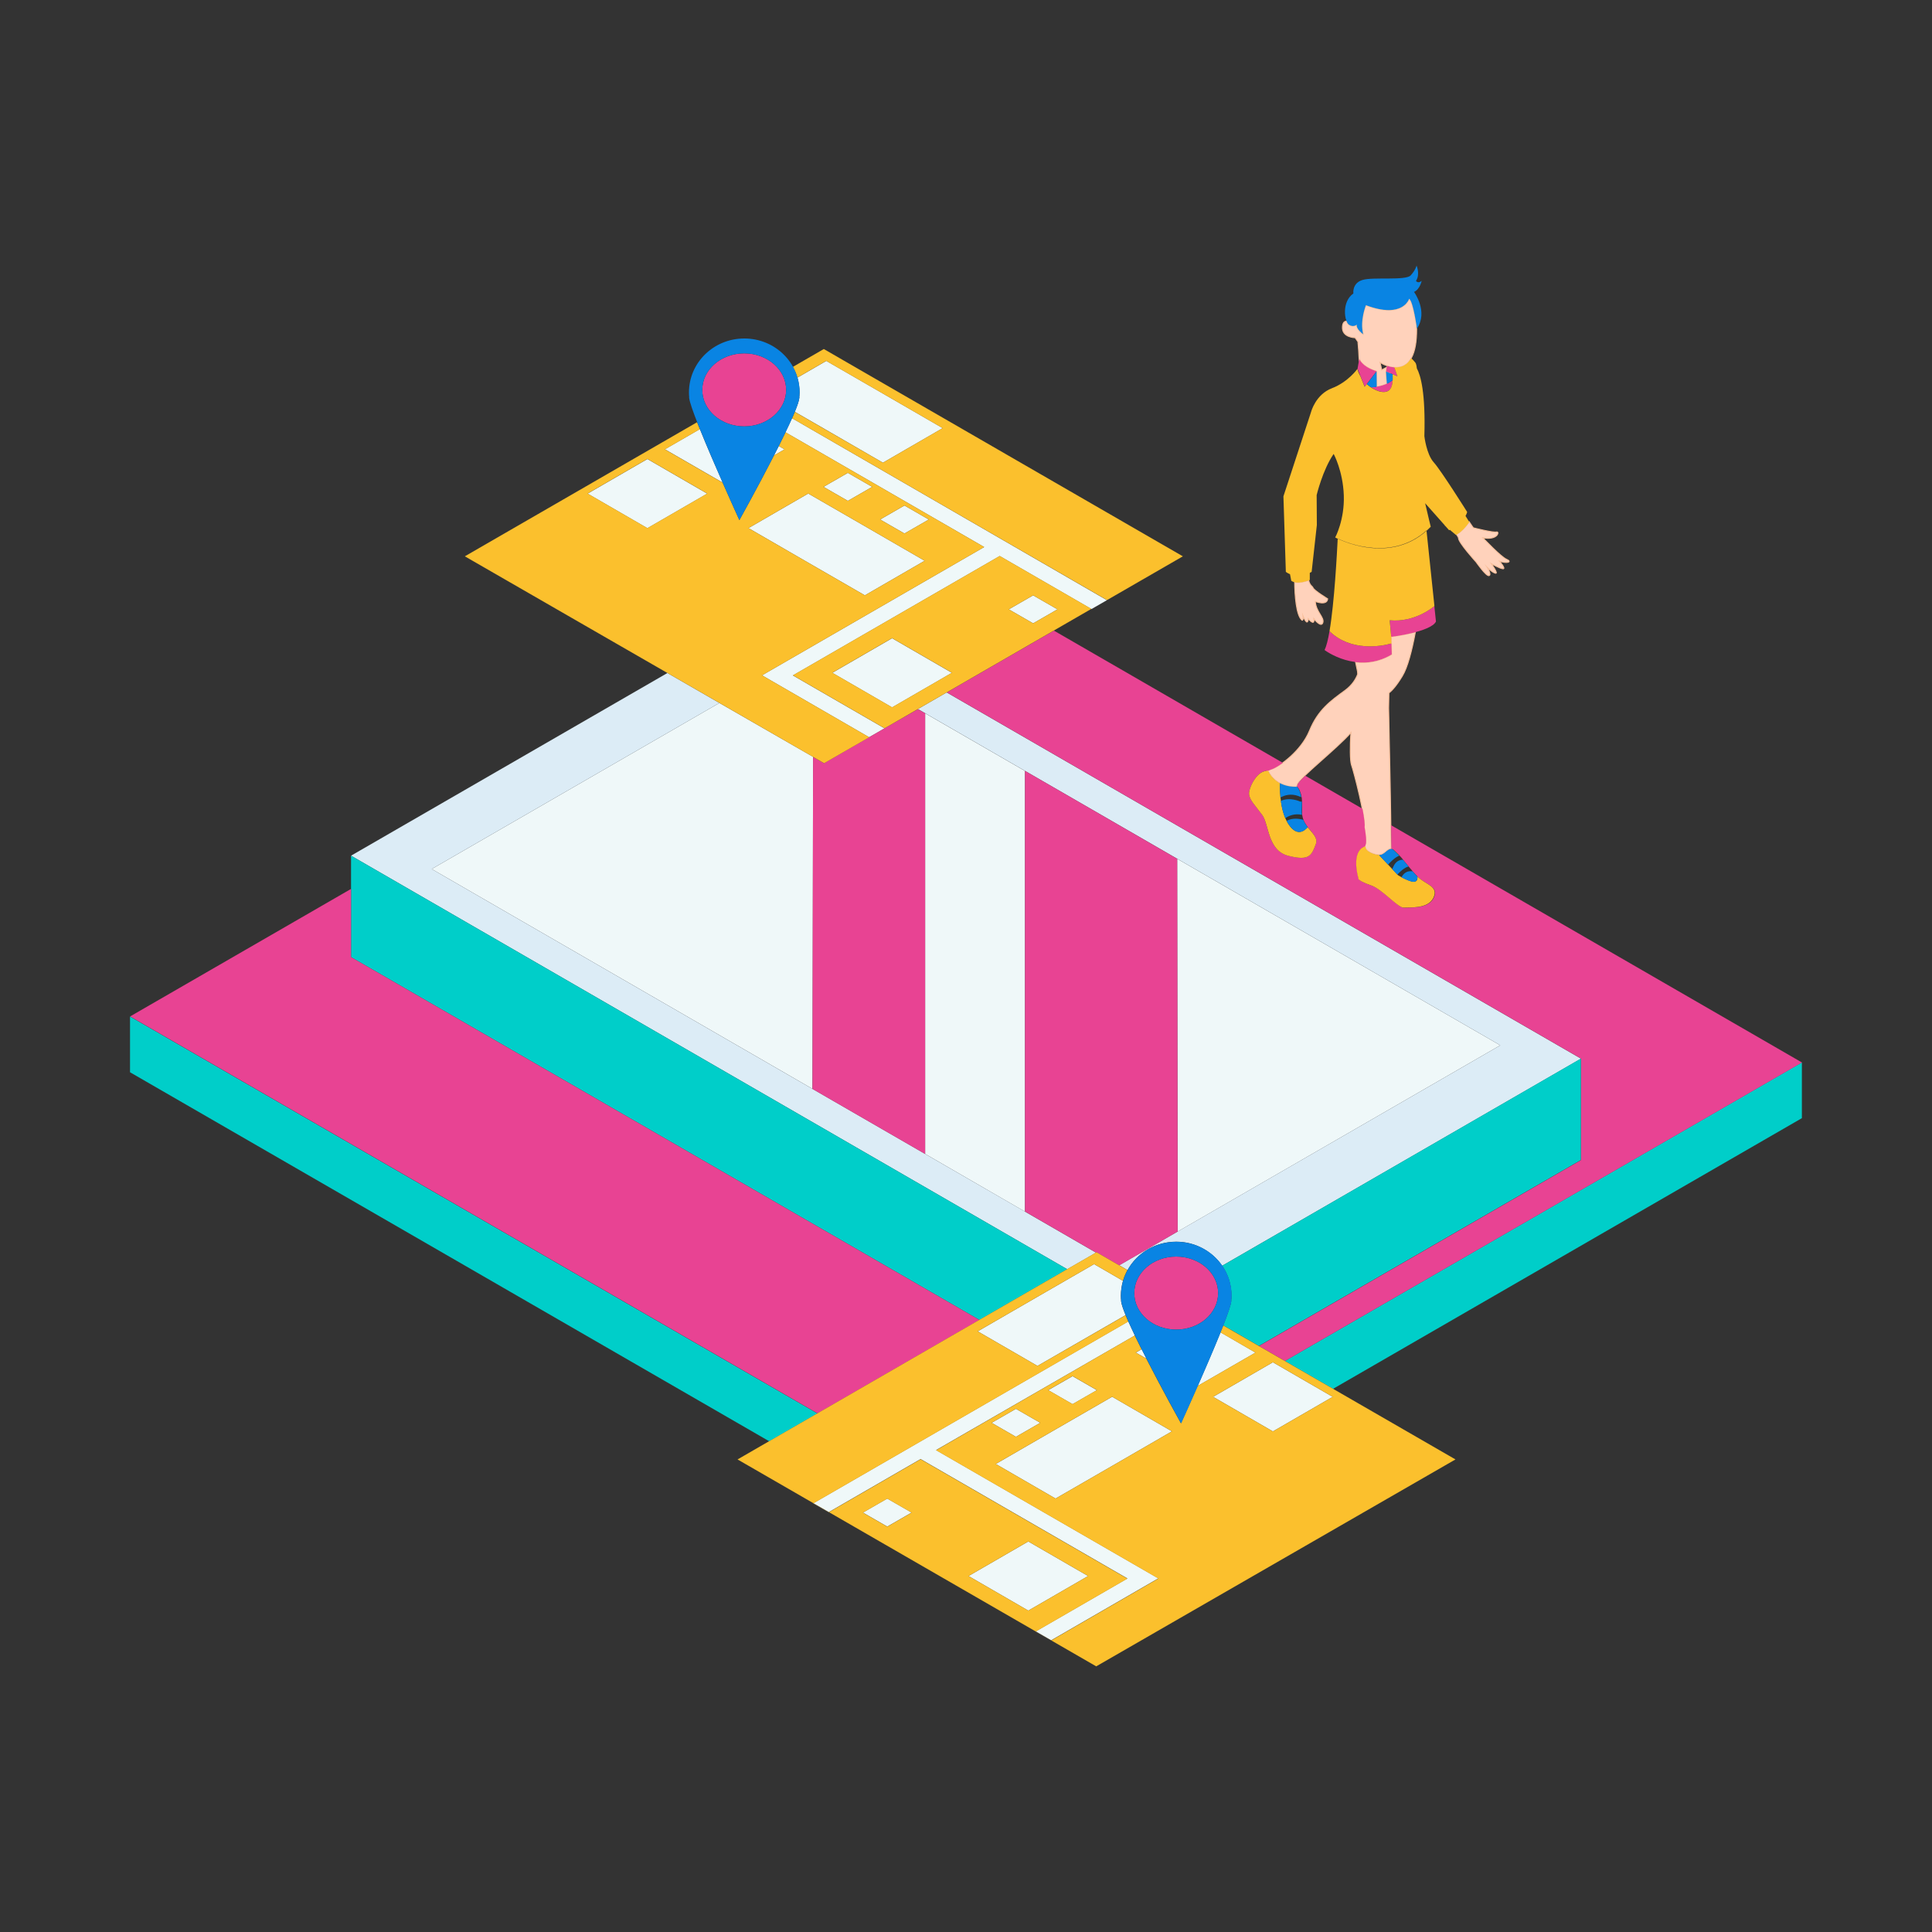 <?xml version="1.0" standalone="no"?>
<svg version="1.1" id="Layer_1_1_" xmlns="http://www.w3.org/2000/svg" xmlns:xlink="http://www.w3.org/1999/xlink" x="0px" y="0px" viewBox="0 0 2000 2000" enable-background="new 0 0 2000 2000" xml:space="preserve">
<rect x="0" y="0" width="2000" height="2000" fill="#333333" stroke="none"/>
<path id="color_x5F_7" fill="#EFF8F9" d="M920.8,1173.2l36.9,21.3V738.4l103.4,59.7v456.2L920.8,1173.2z M1553.1,1082.1L1218.6,889
	l0.5,385.9l-61.1,35.3L1553.1,1082.1z M923.5,660.7l-61.9,35.8l61.9,35.8l61.9-35.8L923.5,660.7z M670.2,475.2L608.3,511l61.9,35.8
	l61.9-35.8L670.2,475.2z M936.3,523.3l-25.2,14.5l25.2,14.5l25.2-14.5L936.3,523.3z M957.2,580.5l-61.9-35.8l0,0l-58.6-33.8
	l-61.9,35.8l61.9,35.8l0,0l58.6,33.8L957.2,580.5z M902.9,504l-25.2-14.5L852.5,504l25.2,14.5L902.9,504z M1069.5,616.3l-25.2,14.5
	l25.2,14.5l25.2-14.5L1069.5,616.3z M914,407.4L914,407.4l-58.6-33.8l-29.9,17.3c1.4,4.9,2.2,10.1,2.2,15.4c0,1.8-0.1,3.6-0.3,5.4
	h0.3l-0.3,0.5c-0.3,2.8-2,7.8-4.6,14.1l32.6,18.8l0,0L914,479l61.9-35.8L914,407.4z M819.9,432.9c-2,4.5-4.3,9.4-6.8,14.6
	l205.7,118.8l-230,132.8l110.9,64.1l16-9.2l-94.9-54.8l214.1-123.6l95,54.9l16-9.2L819.9,432.9z M724.5,444.2l-36.2,20.9l59.8,34.5
	C740.3,482,731.4,461.3,724.5,444.2z M801.2,471.5l11-6.3l-6-3.5C804.5,464.9,802.9,468.2,801.2,471.5z M744.7,727.7L446.9,899.6
	l394.2,227.6l0.6-343.7L744.7,727.7z M1002.6,1631.5l61.9,35.8l61.9-35.8l-61.9-35.8L1002.6,1631.5z M1255.8,1446l61.9,35.8
	l61.9-35.8l-61.9-35.8L1255.8,1446z M1026.5,1472.9l25.2,14.5l25.2-14.5l-25.2-14.5L1026.5,1472.9z M1092.7,1551.3l58.6-33.8l0,0
	l61.9-35.8l-61.9-35.8l-58.6,33.8l0,0l-61.9,35.8L1092.7,1551.3z M1110.3,1453.6l25.2-14.5l-25.2-14.5l-25.2,14.5L1110.3,1453.6z
	 M893.3,1565.8l25.2,14.5l25.2-14.5l-25.2-14.5L893.3,1565.8z M1160.6,1347.2l-0.3-0.5h0.3c-0.2-1.8-0.3-3.6-0.3-5.4
	c0-5.4,0.8-10.5,2.2-15.4l-29.9-17.3l-58.6,33.8l0,0l-61.9,35.8l61.9,35.8l58.6-33.8l0,0l32.6-18.8
	C1162.6,1355,1160.9,1350.1,1160.6,1347.2z M1174.8,1382.5c-2.5-5.2-4.8-10.1-6.8-14.6l-326,188.2l16,9.2l95-54.9l214.1,123.6
	l-94.9,54.8l16,9.2l110.9-64.1L969,1501.1L1174.8,1382.5z M1263.5,1379.2c-6.9,17-15.8,37.8-23.6,55.5l59.8-34.5L1263.5,1379.2z
	 M1181.8,1396.7l-6,3.5l11,6.3C1185.1,1403.2,1183.4,1399.9,1181.8,1396.7z"></path>
<path id="color_x5F_6" fill="#DCECF6" d="M1553.1,1082.1L950.2,734l29.8-17.2l656.6,379.1l-371.4,214.4
	c-10.3-15-27.8-24.9-47.6-24.9c-21.8,0-40.7,11.9-50.4,29.4l-8.6-5L1553.1,1082.1z M1134.6,1296.7L446.9,899.6l297.8-171.9l-53.8-31
	L363.4,885.8l741.4,428.1L1134.6,1296.7z"></path>
<path id="color_x5F_5" fill="#FFD2BB" stroke="#F8C09C" stroke-miterlimit="10" d="M1361.6,622.6c0.7,11,9.6,16.4,7.8,22
	c-1.8,5.6-9.3-4.1-9.3-4.1c1.1,8.4-5.8,0-5.8,0c-0.7,9.1-5.4-2.8-5.4-2.8c0.6,4.8-1,4.4-1,4.4c-6.3-4.9-7.5-27.1-7.7-39.4
	c5.1,1.1,11.8-1,14.5-1.9c1.4,5.7,3.7,5.6,4.6,7.8c1.2,2.8,15.1,11.3,15.1,11.3C1373.7,627.4,1361.6,622.6,1361.6,622.6z
	 M1440.2,659.2l0.2,7l0,0l0.3,11.3c-13.2,7.9-26.3,9.3-37.4,7.9c1.3,6.1,2,9.8,2,9.8s0.1,1,0.2,2.7c-1.9,5-5.7,11.4-13.1,16.8
	c-14.8,10.8-27.9,20-36.8,41.7s-31.7,37.2-38.2,39.5c-1.3,0.4-3,1.1-4.9,2c0.1,0,0.3,0,0.4,0c0,0,2.9,7.9,12.1,12.8
	c1.1,0.6,2.3,1.1,3.5,1.6h0.1c0.6,0.2,1.1,0.4,1.7,0.6c0.1,0,0.2,0.1,0.4,0.1c0.6,0.2,1.2,0.3,1.8,0.5c0.1,0,0.2,0,0.2,0.1
	c0.7,0.2,1.4,0.3,2.2,0.4c0.1,0,0.2,0,0.3,0c0.6,0.1,1.2,0.2,1.9,0.2c0.2,0,0.5,0,0.7,0.1c0.6,0,1.1,0.1,1.7,0.1c0.2,0,0.5,0,0.7,0
	c0.6,0,1.3,0,2,0c0.2-0.9,0.4-1.7,0.6-2.3c2.2-6.6,41.9-37.8,55.7-53.8c-1.1,14.1-0.9,29.3,0.5,33.4c2.5,7,14.9,55.2,13.3,64.3
	c0,0,2.7,14.2,1.1,18.2c-0.2,0.5-0.4,1.2-0.7,1.9c0.3-0.1,0.6-0.1,0.6-0.1c0,5.1,8.2,8.5,14,8.9c0.1,0,0.2,0,0.3,0
	c4.5,0.1,7.2-4.2,10.4-5.8c0,0,0,0,0.1,0c0.2-0.1,0.4-0.2,0.6-0.3c0.1,0,0.1,0,0.2-0.1c0.2-0.1,0.4-0.1,0.6-0.1c0.1,0,0.1,0,0.2,0
	s0.3,0,0.4,0c0-0.2,0-0.5,0-0.7c0.1-3.6-1-67.1-1-67.1l-1.6-77.9c0,0,0.1-6.7,0.3-15.5c3.4-2.7,8-7.8,13.9-17.6
	c5.4-8.8,9.9-26.2,13.5-45.5C1452.9,657.6,1440.2,659.2,1440.2,659.2z M1559.6,579c-5.9-2.5-24.6-22.3-24.6-22.3
	c15.8,2.9,17.5-6.9,14.2-6c-3.3,1-24-4.3-24-4.3s-1.8-2.4-4.3-6.2c-0.4,0.7-6.6,9.8-13.2,13c1.3,1.8,2.1,3.1,2.1,3.7
	c0,4.9,18.3,24.9,18.3,24.9s10.3,14.9,13.3,14.1c3-0.8-1.8-8.5-1.8-8.5s5.1,5.2,8.5,6s-4.3-9.9-4.3-9.9s9.1,5.2,12.2,5.3
	s-3.7-7.8-3.7-7.8C1560.8,583.7,1565.5,581.5,1559.6,579z M1458.7,309.2c0,0-6.2,21.3-44.7,6.7c0,0-6.5,15.7-2.9,30
	c0,0-7.5-5.2-6.5-9.9c0,0-3.8,3.3-8.3,0c-0.9-0.6-1.7-1.9-2.3-3.5c-2.1,0-4,1.2-4.3,5.8c-0.7,11.2,13.1,11.3,13.1,11.3
	s1.1,1.6,2.9,4.1c0.4,4.2,1,11.3,1.3,18.2l0.1-0.4c0,0,2.5,8,17.9,12.8c0,0,0.1,8.9,0.2,16c4.3-0.7,7.8-1.8,10.5-3.1l-0.9-12.7
	l5,2.1l0,0l-5-2.1l0.7-4.3c-2,1-3.8,2-5.2,2.8c-0.4-2.5-1-5.2-1.7-7.8c4.7,2.8,9.8,4.8,15.1,5.1c18.9,1.1,23.5-20.4,22.7-43.5
	C1465.2,329.5,1462.2,311.4,1458.7,309.2z"></path>
<path id="color_x5F_4" fill="#00CEC9" d="M796.3,1492l-661.7-382v-57.7l711.6,410.9L796.3,1492z M1330.1,1408.9l49.9,28.8
	l485.3-280.2v-57.7L1330.1,1408.9z M1013.9,1366.4L363.4,990.8v-105l741.4,428.1L1013.9,1366.4z M1265.2,1310.3
	c6.1,8.9,9.6,19.5,9.6,31c0,1.8-0.1,3.6-0.3,5.4h0.3l-0.3,0.6c-0.4,3.8-3.6,12.9-8.2,24.7l36.9,21.3l333.4-192.5v-105L1265.2,1310.3
	z"></path>
<path id="color_x5F_3" fill="#E84393" d="M1865.4,1099.9l-535.2,309l-26.9-15.5l333.4-192.5v-105L980.1,716.8l110.9-64l237,136.9
	c-4.6,3.3-8.5,5.5-10.6,6.3c-1.3,0.4-3,1.1-4.9,2c-11.1-1-19.6,17.4-19.5,23.5c0.2,6.2,6.1,12,13.5,21.8c7.4,9.9,5.4,37,27.1,42.5
	c21.7,5.6,24-0.2,28.4-11.7c2.6-6.8-3.3-11.4-8.3-18c-0.1-0.2-0.3-0.4-0.4-0.6c-0.1-0.1-0.2-0.3-0.3-0.4c-0.1-0.2-0.3-0.3-0.4-0.5
	s-0.2-0.3-0.3-0.5c-0.1-0.2-0.2-0.3-0.3-0.5c-0.1-0.2-0.2-0.4-0.4-0.6c-0.1-0.2-0.2-0.3-0.3-0.5c-0.2-0.3-0.4-0.6-0.6-0.9
	c-0.1-0.1-0.1-0.3-0.2-0.4c-0.1-0.3-0.3-0.5-0.4-0.8c-0.1-0.1-0.1-0.3-0.2-0.4c-0.1-0.2-0.2-0.5-0.3-0.7c-0.1-0.2-0.1-0.3-0.2-0.5
	s-0.1-0.4-0.2-0.6c-0.1-0.3-0.2-0.5-0.3-0.8c-0.1-0.1-0.1-0.3-0.1-0.4c-0.1-0.3-0.2-0.6-0.3-0.9c0-0.1,0-0.1,0-0.2
	c-0.2-0.8-0.4-1.7-0.5-2.5l0,0c0-0.1,0-0.2,0-0.3c0-0.3-0.1-0.6-0.1-1c0-0.2,0-0.4,0-0.5c0-0.3,0-0.7,0-1c0-0.2,0-0.3,0-0.5
	c0-0.5,0-1,0-1.6c0.1-1.8,0.2-3.4,0.1-4.9c0-0.5,0-1,0-1.5c0-1.3-0.1-2.5-0.2-3.6l0,0c0-0.4-0.1-0.8-0.1-1.1l0,0
	c0-0.4-0.1-0.7-0.1-1.1l0,0c0-0.1,0-0.2,0-0.3s0-0.2-0.1-0.3c-0.2-1.3-0.5-2.5-0.7-3.5c-0.1-0.5-0.2-0.9-0.4-1.3
	c-0.2-0.6-0.4-1.1-0.6-1.6c-0.1-0.2-0.1-0.3-0.2-0.5s-0.2-0.4-0.3-0.7c-0.1-0.2-0.2-0.3-0.2-0.5c-0.1-0.3-0.2-0.5-0.4-0.7
	c-0.2-0.3-0.3-0.5-0.5-0.8s-0.3-0.4-0.4-0.6c-0.2-0.3-0.4-0.6-0.6-0.7c-0.1-0.1-0.1-0.1-0.1-0.1l0,0c-0.2,0-0.4,0-0.6,0
	c0.2-0.9,0.4-1.7,0.6-2.3c0.6-1.7,3.6-5.1,8.1-9.4l59.2,34.2c1.7,8.7,2.7,16.1,2.2,19.1c0,0,2.7,14.2,1.1,18.2
	c-0.2,0.5-0.4,1.2-0.7,1.9c-2.7,0.8-13.7,5.8-6.3,33.9c0,0,1.5,2.3,13.1,6.4c11.7,4.1,27.9,23.7,34,23s24.8,1.5,30.4-10.3
	s-7.7-13.3-16.1-21.3c-0.2-0.2-0.4-0.4-0.6-0.6c-1.5-1.5-3.1-3.3-4.9-5.3c-0.7-0.8-1.3-1.6-2-2.4c0,0,0,0-0.1-0.1
	c-0.7-0.8-1.4-1.7-2.1-2.5c-0.5-0.6-1-1.2-1.5-1.8c-1.5-1.8-3-3.7-4.5-5.5c0,0,0,0,0-0.1c-0.3-0.4-0.7-0.8-1-1.2c0,0,0,0-0.1-0.1
	c-0.4-0.4-0.7-0.8-1-1.2l0,0l0,0c-2.9-3.4-5.5-6.1-7.5-7.5l0,0l0,0c-0.4-0.3-0.8-0.5-1.1-0.7h-0.1c-0.1-0.1-0.3-0.1-0.4-0.1
	c-0.2,0-0.3-0.1-0.4-0.1s-0.3,0-0.4,0c0-0.2,0-0.5,0-0.7c0-1.4-0.1-11.7-0.3-23.9L1865.4,1099.9z M1013.9,1366.4L363.4,990.8v-70.6
	l-228.7,132l711.6,410.9L1013.9,1366.4z M770.4,365.8c24,0,43.4,16.9,43.4,37.8s-19.4,37.8-43.4,37.8S727,424.5,727,403.6
	S746.4,365.8,770.4,365.8z M915.7,753.9L915.7,753.9l-7.4,4.3L853,790.1l-11.3-6.5l-0.6,343.7l116.6,67.3V738.4l-7.5-4.3
	L915.7,753.9z M1217.6,1300.8c-24,0-43.4,16.9-43.4,37.8s19.4,37.8,43.4,37.8s43.4-16.9,43.4-37.8S1241.5,1300.8,1217.6,1300.8z
	 M1135.2,1296.4l23.4,13.5l60.5-35l-0.5-385.9l-157.5-91v456.2l73.5,42.5L1135.2,1296.4z M1440.7,677.4l-0.3-11.3
	c-11,3.1-42.3,8.5-64.1-12.7c-1.5,8.7-3.2,15.6-5.1,19.5C1371.2,673,1405.2,698.6,1440.7,677.4z M1438.6,642.1l1.6,17.1
	c0,0,40.9-4.9,46.3-15.8l-1.7-16l0,0C1484.9,627.4,1465.2,644.7,1438.6,642.1z M1407.1,371.5l-1.8,10.3l7.5,18.5l12.2-16
	C1409.6,379.6,1407.1,371.5,1407.1,371.5z M1438.1,403.9c2.5-2.1,3.4-6,3.6-10.4c-3.3,2.8-10.3,6.9-22.4,7.4
	C1426.3,405.7,1434,407.3,1438.1,403.9z M1435.8,378.7l-0.9,5.9l11.8,4.9l-3.2-9.2C1440.9,380.2,1438.3,379.6,1435.8,378.7z"></path>
<path id="color_x5F_2" fill="#FBC02D" d="M1034.9,575.5L820.8,699.1l94.9,54.8l214.1-123.6L1034.9,575.5z M923.5,732.2l-61.9-35.8
	l61.9-35.8l61.9,35.8L923.5,732.2z M1044.3,630.8l25.2-14.5l25.2,14.5l-25.2,14.5L1044.3,630.8z M1018.9,566.3L813.2,447.5
	c-2.2,4.6-4.5,9.3-7,14.2l6,3.5l-11,6.3c-16.9,33-35.8,66.9-35.8,66.9s-7.8-17.1-17.3-38.7l-59.8-34.5l36.2-20.9
	c-1-2.5-2-4.9-2.9-7.2L481.2,575.9l371.9,214.2l46.7-26.9l-110.9-64.1L1018.9,566.3z M670.2,546.7l-61.9-35.8l61.9-35.8l61.9,35.8
	L670.2,546.7z M936.3,523.3l25.2,14.5l-25.2,14.5l-25.2-14.5L936.3,523.3z M877.7,489.5l25.2,14.5l-25.2,14.5L852.5,504L877.7,489.5
	z M836.7,510.9l58.6,33.8l0,0l61.9,35.8l-61.9,35.8l-58.6-33.8l0,0l-61.9-35.8L836.7,510.9z M899.7,763.1L899.7,763.1l16-9.2l0,0
	L899.7,763.1z M1266.3,1372.1c-0.9,2.3-1.9,4.7-2.9,7.2l36.2,20.9l-59.8,34.5c-9.5,21.7-17.3,38.7-17.3,38.7s-18.9-33.9-35.8-66.9
	l-11-6.3l6-3.5c-2.4-4.9-4.8-9.6-7-14.2L969,1501.3l230.1,132.8l-110.9,64.1l-16-9.2l94.9-54.8L953,1510.6l-95,54.9l-16-9.2
	l326-188.2c-1-2.3-2-4.6-2.8-6.6l-32.6,18.8l0,0L1074,1414l-61.9-35.8l61.9-35.8l0,0l58.6-33.8l29.9,17.3c1.1-3.9,2.7-7.6,4.6-11.1
	l-32-18.5l-371.6,214.5l371.3,214.2l371.9-214.2L1266.3,1372.1z M918.5,1580.4l-25.2-14.5l25.2-14.5l25.2,14.5L918.5,1580.4z
	 M1002.6,1631.5l61.9-35.8l61.9,35.8l-61.9,35.8L1002.6,1631.5z M1110.3,1424.5l25.2,14.5l-25.2,14.5l-25.2-14.5L1110.3,1424.5z
	 M1051.7,1458.4l25.2,14.5l-25.2,14.5l-25.2-14.5L1051.7,1458.4z M1151.3,1517.5L1151.3,1517.5l-58.6,33.8l-61.9-35.8l61.9-35.8l0,0
	l58.6-33.8l61.9,35.8L1151.3,1517.5z M1255.8,1446l61.9-35.8l61.9,35.8l-61.9,35.8L1255.8,1446z M1486.6,643.4
	c-0.8,1.5-2.2,2.9-4.2,4.2C1484.3,646.3,1485.8,644.9,1486.6,643.4l-1.7-16l0,0c0,0-19.7,17.3-46.3,14.7l1.6,17.1c0,0,2-0.2,5.1-0.7
	c-3.1,0.5-5.1,0.7-5.1,0.7l0.2,7.5v-0.6c-11,3.1-42.3,8.5-64.1-12.7c5.1-29.9,7.7-80.2,8.5-95.9c11.5,5.4,56.6,23.2,91.9-8.4
	L1486.6,643.4z M1483.9,929.3c-5.6,11.8-24.3,9.7-30.4,10.3c-6.1,0.7-22.3-18.9-34-23s-13.1-6.4-13.1-6.4c-8.4-31.7,6.9-34,6.9-34
	c0,5.1,8.2,8.5,14,8.9c0.1,0,0.2,0,0.3,0l0,0l19.6,20.9c0,0,13.7,8.4,18,6.5c2.1-0.9,2.4-3.2,2.1-5.2l0,0c0.2,0.2,0.4,0.4,0.6,0.6
	C1476.2,916,1489.5,917.4,1483.9,929.3z M1438.6,879c0.1,0,0.1,0,0.2-0.1C1438.7,878.9,1438.7,879,1438.6,879z M1440.8,878.7
	c0.1,0,0.3,0.1,0.4,0.1C1441.1,878.8,1441,878.8,1440.8,878.7z M1439.4,878.8c0.1,0,0.1,0,0.2,0
	C1439.5,878.7,1439.5,878.8,1439.4,878.8z M1442.5,879.6c1.9,1.4,4.6,4.2,7.5,7.5L1442.5,879.6z M1442.4,879.6
	c-0.4-0.3-0.8-0.5-1.1-0.7C1441.7,879.1,1442,879.3,1442.4,879.6z M1451,888.4c-0.4-0.4-0.7-0.8-1-1.2
	C1450.3,887.6,1450.6,888,1451,888.4z M1460,899.2L1460,899.2L1460,899.2z M1452.1,889.7c1.5,1.8,3,3.6,4.5,5.5
	C1455.1,893.3,1453.6,891.5,1452.1,889.7z M1461.1,900.5L1461.1,900.5L1461.1,900.5z M1451,888.5c0.3,0.4,0.7,0.8,1,1.2
	C1451.7,889.3,1451.4,888.9,1451,888.5z M1462.2,901.8L1462.2,901.8L1462.2,901.8z M1438,879.2C1438,879.2,1438,879.3,1438,879.2
	C1438,879.3,1438,879.2,1438,879.2z M1343.9,816c-0.1-0.2-0.3-0.4-0.4-0.6C1343.7,815.6,1343.8,815.8,1343.9,816z M1337.8,814.5
	c-0.2,0-0.5,0-0.7-0.1C1337.4,814.4,1337.6,814.4,1337.8,814.5z M1342.8,814.6l0.1,0.1C1342.9,814.7,1342.9,814.6,1342.8,814.6z
	 M1345.5,819.2c0.2,0.5,0.4,1,0.6,1.6C1345.9,820.2,1345.7,819.7,1345.5,819.2z M1339.6,814.6c0.2,0,0.5,0,0.7,0
	C1340,814.6,1339.8,814.6,1339.6,814.6z M1362,874.2c-4.4,11.5-6.7,17.2-28.4,11.7c-21.7-5.6-19.7-32.7-27.1-42.5
	c-7.4-9.9-13.3-15.6-13.5-21.8s8.5-25,19.9-23.5c0,0,2.9,7.9,12.1,12.8l0,0c-0.2,9.9,0.5,31.8,10.4,44.5c7.4,9.4,14,5.8,18.3,0.9
	l0,0C1358.8,862.8,1364.7,867.5,1362,874.2z M1345,818c0.1,0.2,0.2,0.4,0.3,0.7C1345.2,818.4,1345.1,818.2,1345,818z M1347.6,841.7
	c0-0.3,0-0.7,0-1C1347.6,841,1347.6,841.4,1347.6,841.7z M1347.1,825.6c-0.2-1.3-0.5-2.5-0.7-3.5
	C1346.7,823.2,1346.9,824.3,1347.1,825.6z M1347.5,840.2c0-0.5,0-1,0-1.6c0.1-1.8,0.2-3.4,0.1-4.9c0,1.5,0,3.2-0.1,4.9
	C1347.5,839.1,1347.5,839.7,1347.5,840.2z M1347.2,826c0.3,1.8,0.5,3.8,0.5,6.2C1347.6,829.8,1347.5,827.8,1347.2,826z
	 M1347.6,842.2c0,0.3,0.1,0.6,0.1,1C1347.7,842.9,1347.7,842.6,1347.6,842.2z M1344.4,816.8c0.1,0.2,0.2,0.5,0.4,0.7
	C1344.6,817.3,1344.5,817,1344.4,816.8z M1351.3,852.7c-0.2-0.3-0.4-0.6-0.6-0.9C1350.9,852.1,1351.1,852.4,1351.3,852.7z
	 M1351.9,853.8c-0.1-0.2-0.2-0.4-0.4-0.6C1351.7,853.4,1351.8,853.6,1351.9,853.8z M1350.1,850.6c0.1,0.3,0.3,0.5,0.4,0.8
	C1350.3,851.1,1350.2,850.9,1350.1,850.6z M1349.8,850.1c-0.1-0.2-0.2-0.5-0.3-0.7C1349.6,849.7,1349.7,849.9,1349.8,850.1z
	 M1353.3,855.7c-0.1-0.1-0.2-0.3-0.3-0.4C1353.1,855.4,1353.2,855.6,1353.3,855.7z M1352.6,854.8c-0.1-0.2-0.2-0.3-0.3-0.5
	C1352.4,854.4,1352.5,854.6,1352.6,854.8z M1349.3,848.9c-0.1-0.3-0.2-0.5-0.3-0.8C1349.1,848.4,1349.2,848.7,1349.3,848.9z
	 M1348.8,847.7c-0.1-0.3-0.2-0.6-0.3-0.9C1348.6,847.1,1348.7,847.4,1348.8,847.7z M1334.9,814.1c0.1,0,0.2,0,0.3,0
	C1335.1,814.1,1335,814.1,1334.9,814.1z M1328.5,812.4h0.1C1328.6,812.4,1328.6,812.4,1328.5,812.4z M1332.5,813.6
	c0.1,0,0.2,0,0.2,0.1C1332.7,813.7,1332.6,813.6,1332.5,813.6z M1330.7,813.2c-0.1,0-0.2-0.1-0.4-0.1
	C1330.5,813.1,1330.6,813.1,1330.7,813.2z M1348.4,846.4c-0.1-0.4-0.2-0.9-0.3-1.3C1348.2,845.5,1348.3,846,1348.4,846.4z
	 M1348,844.7c-0.1-0.3-0.1-0.7-0.2-1C1347.9,844.1,1347.9,844.4,1348,844.7z M1140.6,624.1l5.3-3l0,0L1140.6,624.1z M852.8,361.3
	l-32,18.5c1.9,3.5,3.5,7.2,4.6,11.1l29.9-17.3l58.6,33.8l0,0l61.9,35.8L914,479l-58.6-33.8l0,0l-32.6-18.8c-0.9,2.1-1.8,4.3-2.8,6.6
	l326,188.2l78.5-45.3L852.8,361.3z M1517.1,534.1c1.4-2.5,1.7-4.1,1.7-4.1s-27-43-34.6-51.4s-9.7-27.1-9.7-27.1
	c1.3-45.1-3.9-63.1-7.8-70.2c-0.3-2.9-0.8-5-1.6-6c-1.9-2.4-3.3-3.7-4.3-4.5c-3.5,6.3-9,10-17.2,9.5c-0.1,0-0.2,0-0.2,0l3.2,9.2
	l-5.1-2.1c0.5,6.6,0.1,13.6-3.5,16.6c-4.9,4.1-15.2,0.9-23.1-6.4l-2.2,2.8l-4.5-11.1c-1.3-2.3-2.4-4.8-3-7.4l0,0
	c0,0-9.7,13.6-26.4,20c-16.8,6.4-21.5,24.3-21.5,24.3l-28.7,87.6l2.5,78.2c0,0,1.6,1.3,4.3,2.4l1.3,6.8c6.1,4.6,19.2-0.8,19.2-0.8
	V593c0.6-0.3,1.3-0.7,1.9-1l5.4-48.5l-0.2-31c0,0,6.2-26.1,17.6-42.6c0,0,9.6,17.5,10.5,42.9c0.9,25.4-8.9,43.6-8.9,43.6
	s57.7,31.6,98.9-11.1c0,0-2.6-10.4-5.8-24.4l20.4,23l-0.2,0.1l0.9,0.7l3.7,4.2c0.3-0.1,0.6-0.3,0.8-0.4l6.2,5.2
	c7.1-3,13.9-13.3,13.9-13.3L1517.1,534.1z"></path>
<path id="color_x5F_1" fill="#0984E3" d="M1420.2,401.6c-0.1-0.1-0.3-0.2-0.4-0.3C1419.9,401.4,1420,401.5,1420.2,401.6z
	 M1425.2,400.4c0-7.1-0.2-16-0.2-16l-10,13.2c1.4,1.3,2.9,2.4,4.4,3.4C1421.4,400.9,1423.4,400.7,1425.2,400.4z M1425,404.1
	c0.1,0,0.1,0.1,0.2,0.1l0,0C1425.1,404.1,1425,404.1,1425,404.1z M1421,402.1c0.2,0.1,0.3,0.2,0.5,0.3
	C1421.3,402.3,1421.2,402.2,1421,402.1z M1423.6,403.5c0.2,0.1,0.3,0.2,0.5,0.2C1424,403.6,1423.8,403.6,1423.6,403.5z
	 M1422.8,403.1c-0.2-0.1-0.3-0.2-0.5-0.3C1422.5,402.9,1422.7,403,1422.8,403.1z M1441.7,393.6L1441.7,393.6v-6.1l-1.9-0.8l0,0
	l-5-2.1l0.9,12.7C1438.4,396,1440.3,394.7,1441.7,393.6z M827.4,411.7h0.3l-0.3,0.5c-2,18.5-62,126.2-62,126.2
	S715.2,428,713.5,412.3l-0.3-0.6h0.3c-0.2-1.8-0.3-3.6-0.3-5.4c0-30.9,25.6-55.9,57.3-55.9s57.3,25,57.3,55.9
	C827.7,408.1,827.6,409.9,827.4,411.7z M813.8,403.6c0-20.9-19.4-37.8-43.4-37.8S727,382.7,727,403.6s19.4,37.8,43.4,37.8
	S813.8,424.5,813.8,403.6z M1274.6,1346.8h0.3l-0.3,0.6c-1.7,15.7-51.9,126.1-51.9,126.1s-60-107.7-62-126.2l-0.3-0.5h0.3
	c-0.2-1.8-0.3-3.6-0.3-5.4c0-30.9,25.6-55.9,57.3-55.9s57.3,25,57.3,55.9C1274.9,1343.2,1274.8,1345,1274.6,1346.8z M1261,1338.6
	c0-20.9-19.4-37.8-43.4-37.8s-43.4,16.9-43.4,37.8s19.4,37.8,43.4,37.8S1261,1359.5,1261,1338.6z M1347.5,828.6
	c0,0.4,0.1,0.8,0.1,1.2c-0.9,0-1.6,0-1.6,0s-10.7-5.1-20.1-0.7c0.8,6,2.2,12.3,4.6,17.9c3.8-2.7,9.9-5.1,17.2-3.5
	c-0.2-1.5-0.3-3.2-0.2-4.9C1347.8,834.7,1347.8,831.4,1347.5,828.6z M1347.5,828.5c0-0.4-0.1-0.8-0.1-1.1
	C1347.4,827.8,1347.5,828.2,1347.5,828.5z M1325.5,825.6c4.4-2.5,10.8-4.3,18.4-1.6c1.2,0.4,2.2,0.8,3.1,1.2c0.1,0.3,0.1,0.7,0.2,1
	c-1.2-8.8-4.4-11.7-4.4-11.7c-7.6,0.2-13.4-1.4-17.8-3.8c-0.1,4.3,0,11,0.9,18.2C1325.8,827.9,1325.7,826.8,1325.5,825.6z
	 M1349.2,848.7c-4.1-1.2-11.1-2.3-17.3,1c-0.5-0.9-0.9-1.8-1.3-2.7c1.3,3,2.9,5.9,4.9,8.4c7.4,9.4,14,5.8,18.3,0.9
	C1352,854,1350.3,851.5,1349.2,848.7z M1347.2,826.3c0,0.3,0.1,0.7,0.1,1.1C1347.3,827,1347.3,826.6,1347.2,826.3z M1458.2,897
	L1458.2,897c-2.3-2.8-4.7-5.7-6.9-8.3c0.4,0.4,0.7,0.9,1.1,1.3c-3.2,0-7.6,1.2-10.2,7.6c-0.3,0.8-0.7,1.5-1,2.1l-4.3-4.6
	c2-2.3,7-7.5,11.6-9.3l1.5,1.5l-7.5-7.5c-0.8-0.6-1.5-0.9-2.1-1c-4.4-0.2-7.3,6.5-12.8,6.4l19.6,20.9l-0.7-0.7
	C1449.2,902.4,1454,897.9,1458.2,897z M1447.2,906.1C1447.2,906,1447.1,906,1447.2,906.1C1447.1,906,1447.2,906,1447.2,906.1z
	 M1451.1,888.5c-0.4-0.5-0.8-0.9-1.2-1.4C1450.3,887.6,1450.7,888.1,1451.1,888.5z M1447.4,906.2c0.4,0.3,1.4,0.8,2.7,1.5
	C1448.8,907,1447.9,906.5,1447.4,906.2z M1467.2,907.3c-1.5-1.5-3.1-3.3-4.9-5.3l0,0c-3-0.5-8.2-0.3-11.5,6.2
	c4.4,2.3,11.4,5.6,14.2,4.4C1467.2,911.6,1467.5,909.3,1467.2,907.3z M1460.3,899.6C1460.3,899.6,1460.3,899.5,1460.3,899.6
	C1460.3,899.5,1460.3,899.6,1460.3,899.6z M1450.9,908.1c-0.3-0.1-0.5-0.3-0.8-0.4C1450.4,907.9,1450.6,908,1450.9,908.1z
	 M1447.2,906.1c0,0,0.1,0.1,0.2,0.1C1447.3,906.1,1447.3,906.1,1447.2,906.1z M1465.8,290.8c4.6-6.8,0.6-15.9,0.6-15.9
	s-0.9,4.6-6.1,10.2s-38.9,1.4-49.8,4.7c-11,3.3-9.5,14-9.5,14c-12.3,8.6-9.3,28.9-4.7,32.2c4.6,3.3,8.3,0,8.3,0
	c-1,4.6,6.5,9.9,6.5,9.9c-3.6-14.3,2.9-30,2.9-30c38.5,14.5,44.7-6.7,44.7-6.7c4.4,2.7,8.1,30.9,8.1,30.9c12-17.6-3-37.9-3-37.9
	c6.2-2.8,7.9-11.5,7.9-11.5C1468,294,1465.8,290.8,1465.8,290.8z"></path>
</svg>